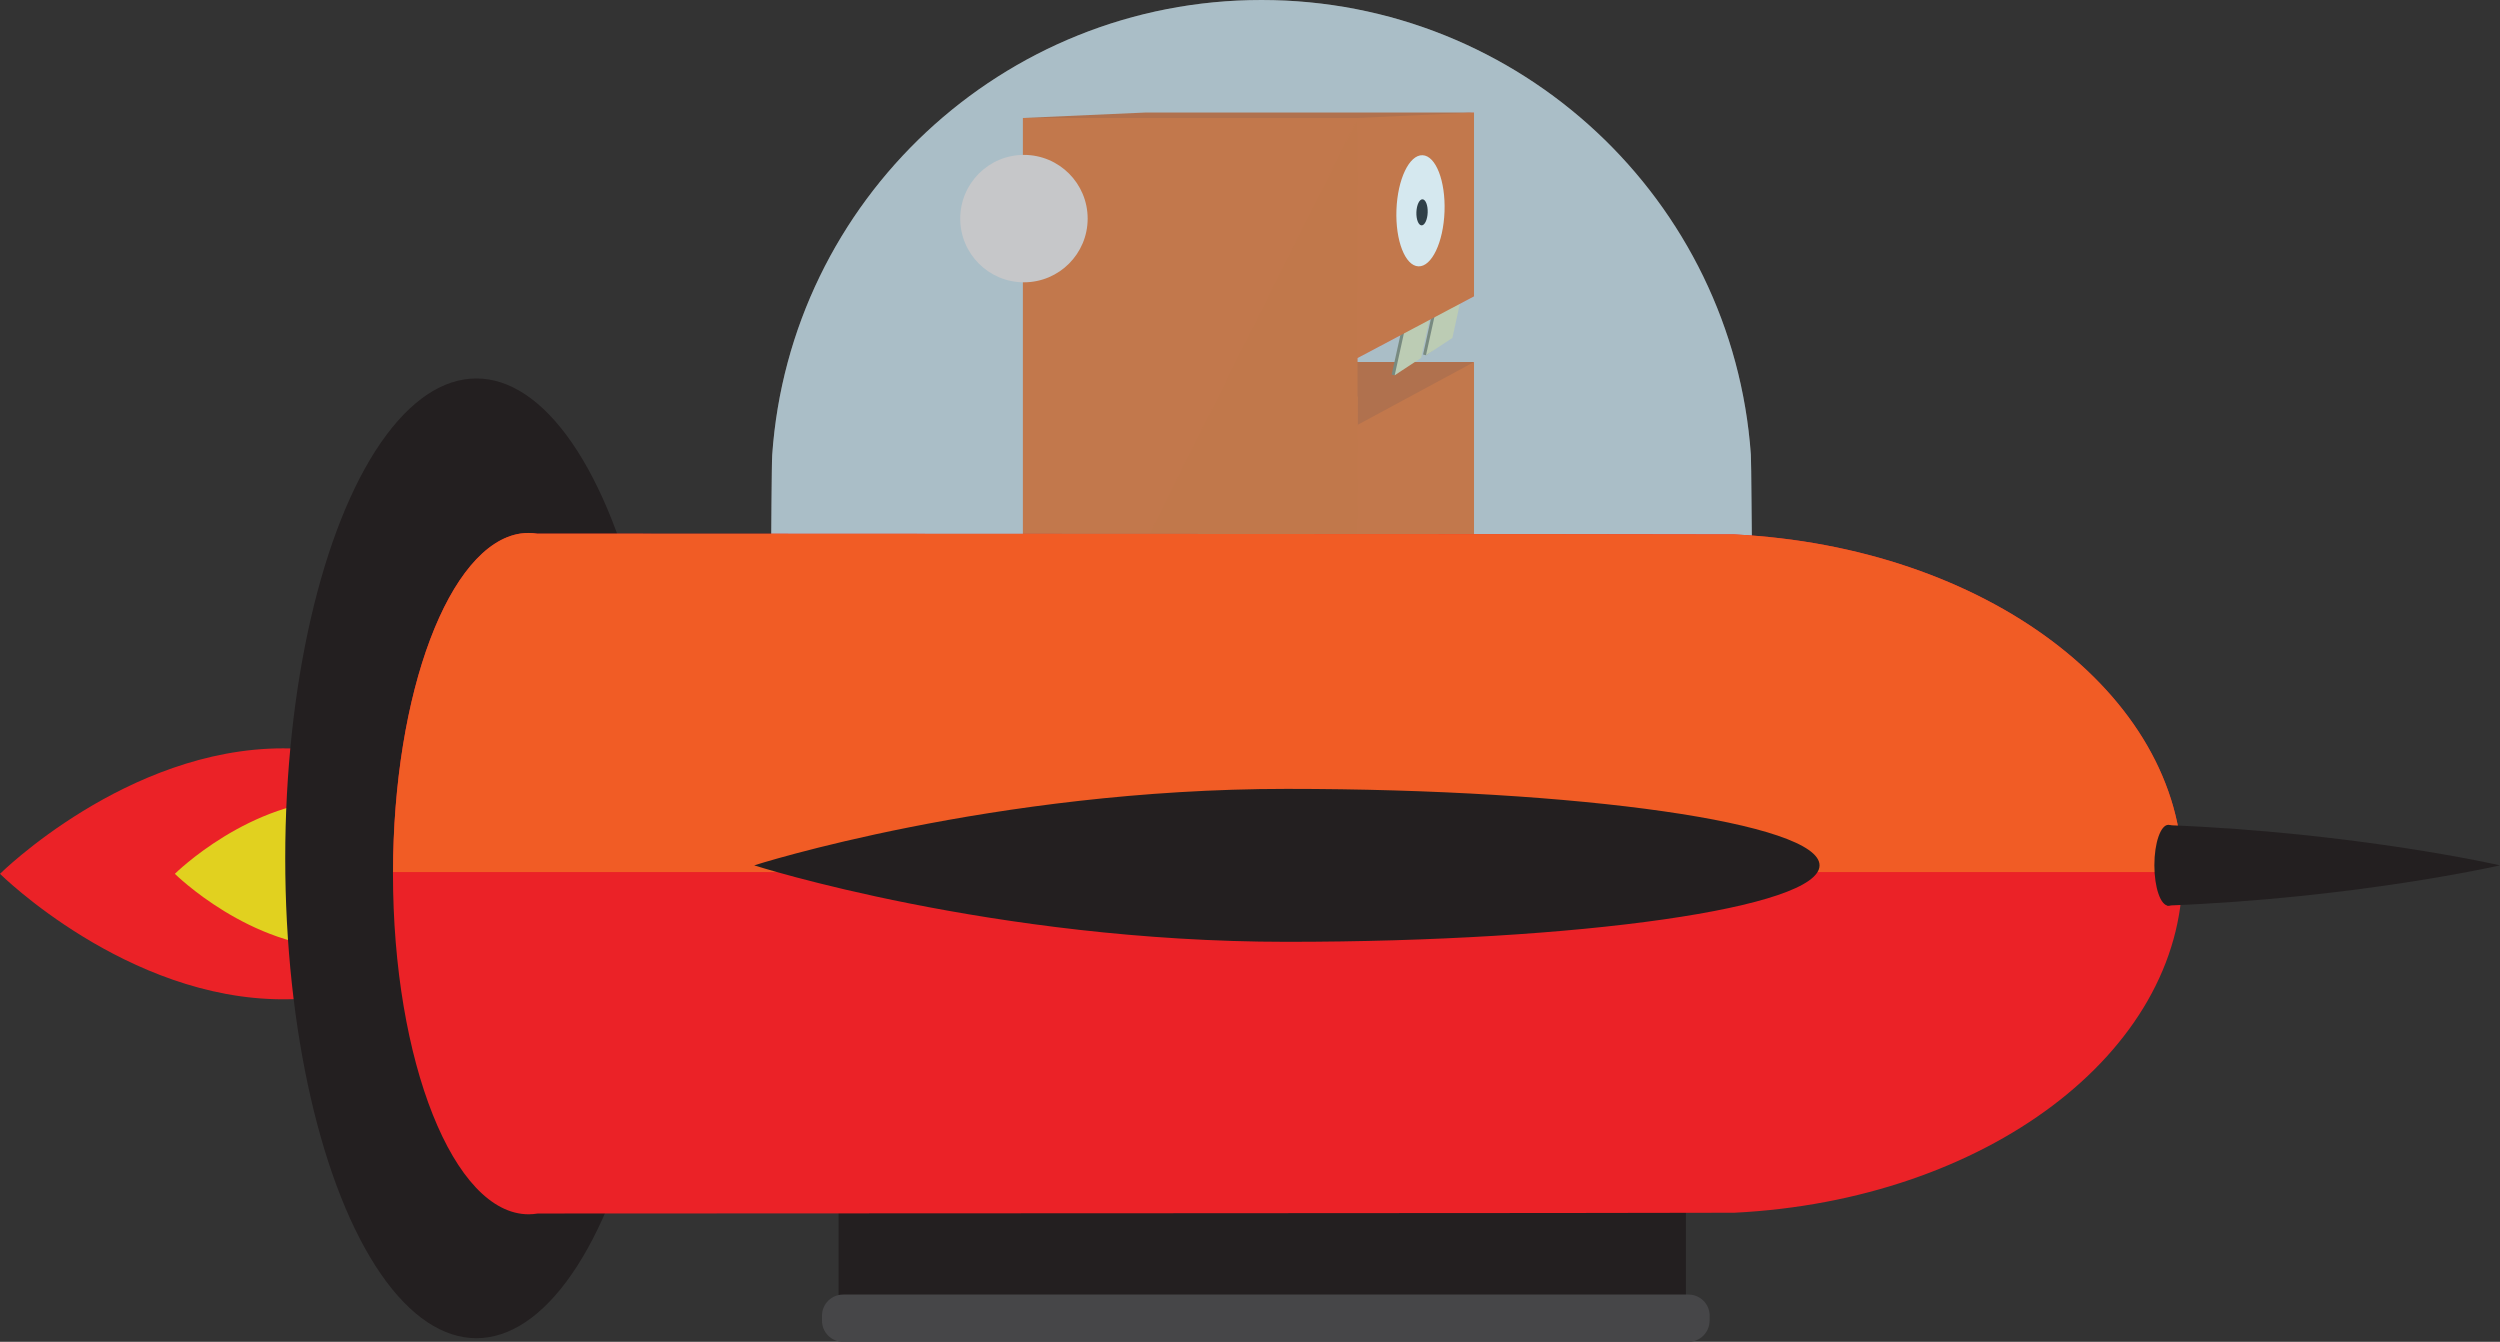 <?xml version="1.0" encoding="utf-8"?>
<!-- Generator: Adobe Illustrator 17.0.0, SVG Export Plug-In . SVG Version: 6.00 Build 0)  -->
<!DOCTYPE svg PUBLIC "-//W3C//DTD SVG 1.1//EN" "http://www.w3.org/Graphics/SVG/1.1/DTD/svg11.dtd">
<svg version="1.1" id="Layer_1" xmlns="http://www.w3.org/2000/svg" xmlns:xlink="http://www.w3.org/1999/xlink" x="0px" y="0px"
	 width="256.63px" height="137.74px" viewBox="0 0 256.63 137.74" enable-background="new 0 0 256.63 137.74" xml:space="preserve">
<rect x="0" y="0" width="256.63" height="137.74" fill="#333333" stroke="none"/>
<path fill="#C6C7C9" d="M79.16,56.24h100.68c-0.02-0.83-0.06-8.75-0.11-9.58C177.88,20.59,156.1,0,129.49,0
	c-26.6,0-48.39,20.59-50.22,46.68C79.21,47.5,79.17,55.41,79.16,56.24z"/>
<polygon fill="#DDA5CB" points="139.34,43.62 139.34,36.76 151.31,30.42 151.31,11.55 139.37,12.11 115.27,12.11 115.27,80.71 
	139.35,80.71 151.31,70.14 151.31,37.16 "/>
<polygon fill="#CD6028" points="151.31,37.16 134.56,37.16 138.57,47.41 145.31,46.24 "/>
<polygon fill="#CD6028" points="151.31,11.55 117.62,11.55 105,12.11 123.58,12.89 139.26,12.76 "/>
<path fill="#83816B" d="M142.86,38.45l0.31,0.08l2.4-1.85l1.06-4.84l-2.58,1.2L142.86,38.45z M147.27,30.97l-1.19,5.42l0.31,0.08
	l2.4-1.85l1.06-4.84L147.27,30.97z"/>
<path fill="#DED9B0" d="M143.17,38.52l2.71-1.78l1.06-4.84l-2.58,1.2L143.17,38.52z M147.57,31.05l-1.19,5.42l2.71-1.78l1.06-4.84
	L147.57,31.05z"/>
<polygon fill="#E56925" points="139.34,43.62 139.34,36.76 151.31,30.42 151.31,11.55 139.37,12.11 115.27,12.11 115.27,80.71 
	139.35,80.71 151.31,70.14 151.31,37.16 "/>
<path fill="#E56925" d="M135.05,40.69c-1.18,0-2.14-0.96-2.14-2.14c0-1.18,0.96-2.14,2.14-2.14h4.32v-24.3H105v68.6h34.36
	l0.02-40.02H135.05z"/>
<polygon opacity="0.4" fill="#E56925" points="139.37,12.11 105,80.71 139.35,80.71 "/>
<ellipse transform="matrix(0.999 0.037 -0.037 0.999 0.902 -5.388)" fill="#FFFFFF" cx="145.86" cy="21.65" rx="2.47" ry="5.71"/>
<ellipse transform="matrix(0.999 0.037 -0.037 0.999 0.908 -5.394)" fill="#231F20" cx="146.02" cy="21.81" rx="0.58" ry="1.34"/>
<path opacity="0.25" fill="#58A4C3" d="M79.16,56.24h100.68c-0.02-0.83-0.06-8.75-0.11-9.58C177.88,20.59,156.1,0,129.49,0
	c-26.6,0-48.39,20.59-50.22,46.68C79.21,47.5,79.17,55.41,79.16,56.24z"/>
<circle fill="#C6C7C9" cx="105.11" cy="22.44" r="6.54"/>
<rect x="86.08" y="109.55" fill="#231F20" width="86.98" height="25.26"/>
<path fill="#464648" d="M175.49,135.57c0,1.2-0.97,2.17-2.17,2.17H86.55c-1.2,0-2.17-0.97-2.17-2.17v-0.51
	c0-1.2,0.97-2.17,2.17-2.17h86.78c1.2,0,2.17,0.97,2.17,2.17V135.57z"/>
<path fill="#EB2227" d="M58.11,89.7c0,7.11-13.01,12.88-29.06,12.88S0,89.7,0,89.7s13.01-12.88,29.06-12.88S58.11,82.59,58.11,89.7z
	"/>
<path fill="#E1D11F" d="M52.43,89.7c0,4.22-7.72,7.64-17.24,7.64S17.95,89.7,17.95,89.7s7.72-7.64,17.24-7.64
	S52.43,85.48,52.43,89.7z"/>
<ellipse fill="#231F20" cx="48.9" cy="88.11" rx="19.62" ry="49.26"/>
<path fill="#EB2227" d="M178.04,54.86c-0.75-0.04-108.06-0.06-122.91-0.08c-0.28-0.04-0.57-0.07-0.85-0.07
	c-0.28,0-0.56,0.02-0.84,0.06c0,0,0,0-0.01,0v0c-7.3,1.09-13.09,16.3-13.09,34.91c0,19.31,6.24,34.97,13.93,34.97
	c0.32,0,0.63-0.03,0.94-0.08c15.19-0.01,122.08-0.04,122.83-0.08c25.71-1.28,46-16.38,46-34.82
	C224.05,71.24,203.76,56.14,178.04,54.86z"/>
<path fill="#F15C25" d="M224.05,89.52c-0.12-18.37-20.37-33.39-46.01-34.66c-0.75-0.04-108.06-0.06-122.91-0.08
	c-0.28-0.04-0.57-0.07-0.85-0.07c-0.28,0-0.56,0.02-0.84,0.06c0,0,0,0-0.01,0v0C46.15,55.88,40.38,71,40.35,89.52H224.05z"/>
<path fill="#231F20" d="M186.78,88.83c0,4.34-24.48,7.85-54.68,7.85s-54.68-7.85-54.68-7.85s24.48-7.85,54.68-7.85
	S186.78,84.5,186.78,88.83z"/>
<path fill="#231F20" d="M222.46,84.7v8.26c19.44-0.76,34.17-4.13,34.17-4.13S241.9,85.46,222.46,84.7z"/>
<ellipse fill="#231F20" cx="222.59" cy="88.82" rx="1.44" ry="4.15"/>
</svg>
